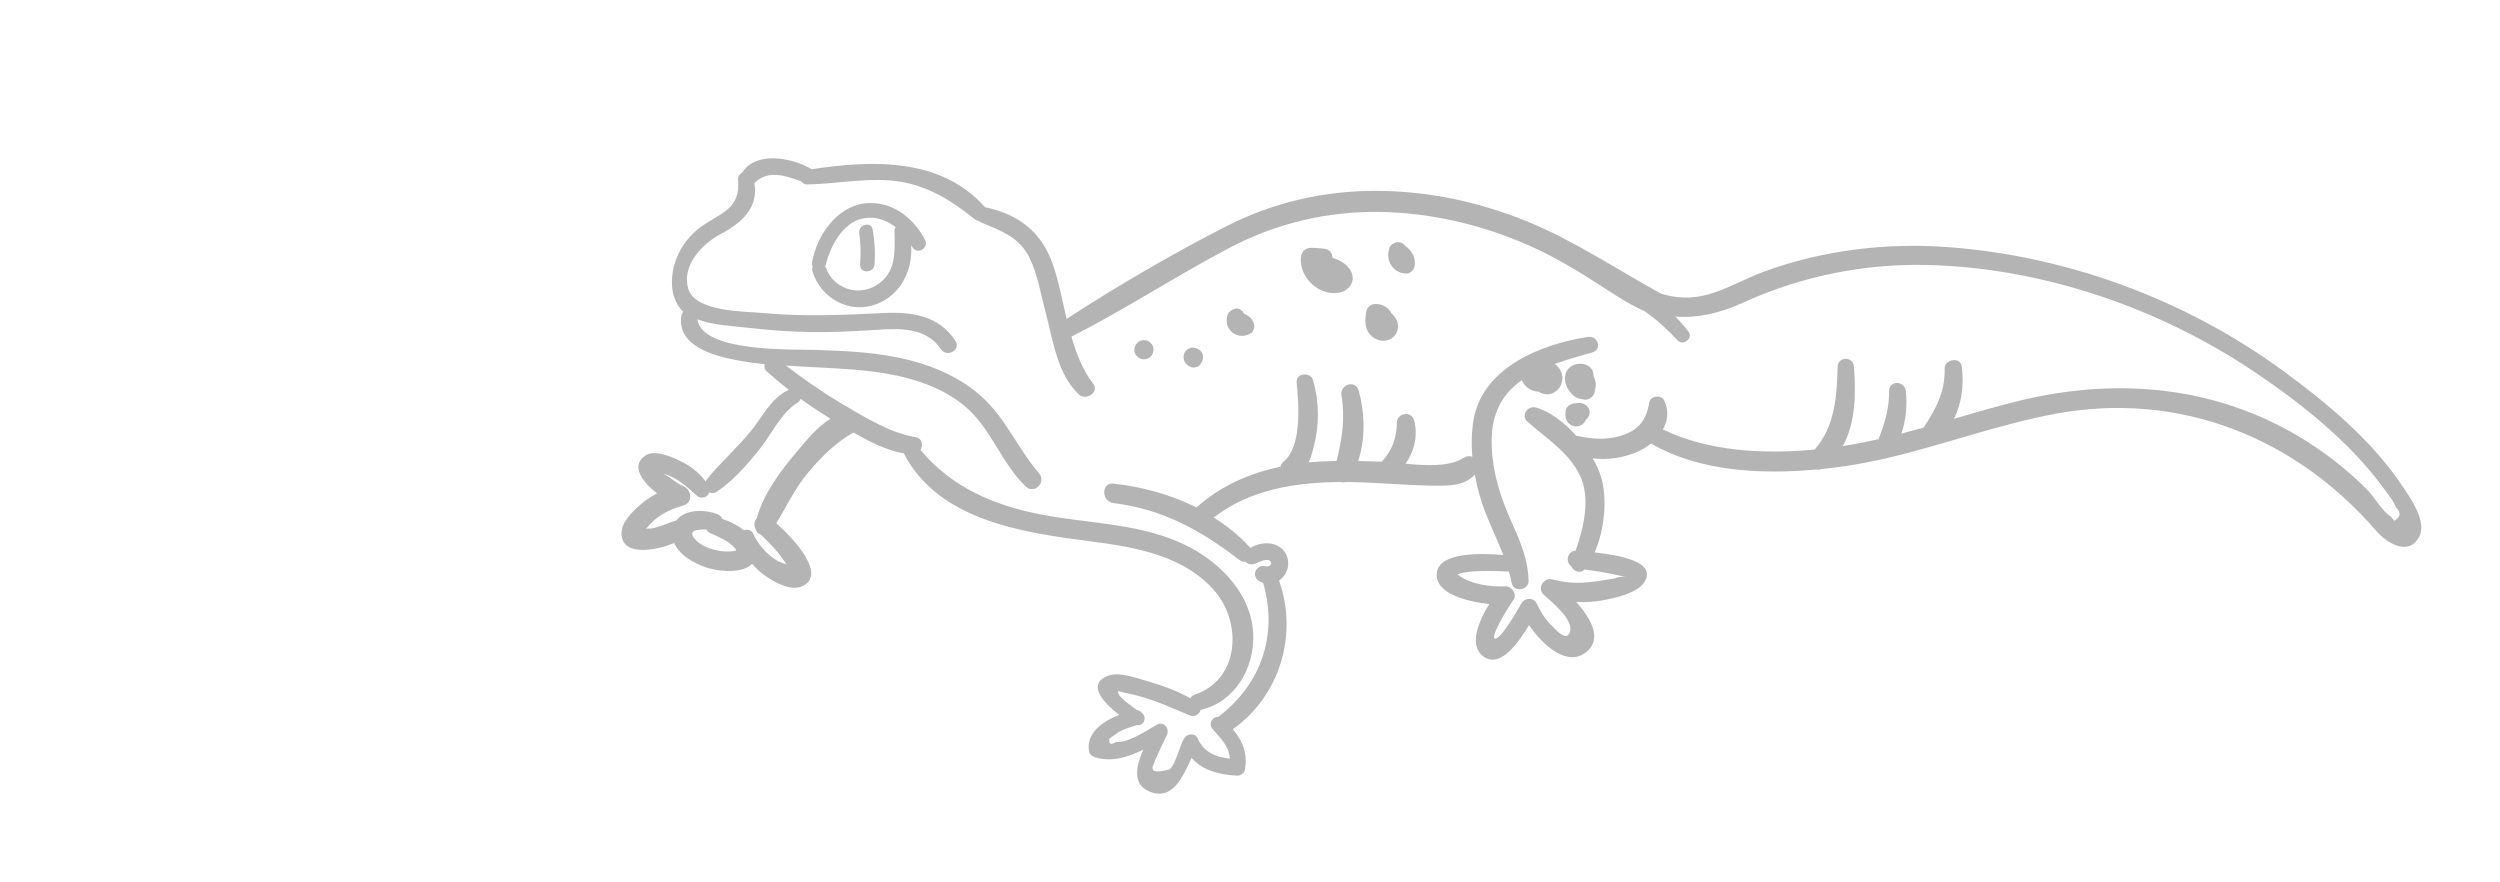 <?xml version="1.0" encoding="UTF-8" standalone="no"?>
<!-- Generator: Adobe Illustrator 23.1.0, SVG Export Plug-In . SVG Version: 6.00 Build 0)  -->

<svg
   xmlns:dc="http://purl.org/dc/elements/1.1/"
   xmlns:cc="http://creativecommons.org/ns#"
   xmlns:rdf="http://www.w3.org/1999/02/22-rdf-syntax-ns#"
   xmlns:svg="http://www.w3.org/2000/svg"
   xmlns="http://www.w3.org/2000/svg"
   xmlns:sodipodi="http://sodipodi.sourceforge.net/DTD/sodipodi-0.dtd"
   xmlns:inkscape="http://www.inkscape.org/namespaces/inkscape"
   version="1.1"
   id="Layer_1"
   x="0px"
   y="0px"
   viewBox="0 0 2396.4 845.7"
   style="enable-background:new 0 0 2396.4 845.7;"
   xml:space="preserve"
   sodipodi:docname="lizard_dark.svg"
   inkscape:version="0.92.5 (2060ec1f9f, 2020-04-08)"><defs
   id="defs31" /><sodipodi:namedview
   pagecolor="#ffffff"
   bordercolor="#666666"
   borderopacity="1"
   objecttolerance="10"
   gridtolerance="10"
   guidetolerance="10"
   inkscape:pageopacity="0"
   inkscape:pageshadow="2"
   inkscape:window-width="1812"
   inkscape:window-height="940"
   id="namedview29"
   showgrid="false"
   inkscape:zoom="0.21127044"
   inkscape:cx="-742.92457"
   inkscape:cy="367.70799"
   inkscape:window-x="0"
   inkscape:window-y="28"
   inkscape:window-maximized="0"
   inkscape:current-layer="Layer_1" />
<style
   type="text/css"
   id="style2">
	.st0{fill:#00004C;}
</style>
<g
   id="g26"
   transform="matrix(-0.72,0,0,0.72,2320.964,151.613)"
   style="fill:#b4b4b4;fill-opacity:1">
	<path
   class="st0"
   d="m 2008.9,118.5 c 0.5,-0.9 1.1,-1.7 1.6,-2.6 -2.1,32.6 13,65.3 45.4,78.1 36,14.3 74.8,-7 85.9,-43 0.7,-2.4 0.6,-4.4 -0.2,-6.1 0.8,-1.7 1.2,-3.7 0.8,-5.9 -5.7,-34.8 -32.1,-74 -69.4,-78.7 -35.3,-4.5 -65.4,18.3 -80.9,48.4 -5.7,11.1 10.3,20.6 16.8,9.8 z M 2075,80.3 c 27.7,5.8 43.8,38.7 49.8,63.5 0,0.1 0.1,0.2 0.1,0.3 -0.4,0.6 -0.7,1.2 -0.9,1.9 -10,27.6 -42.7,38.6 -67.5,23 -26.6,-16.7 -24.3,-44.3 -23.8,-71.7 0,-2.1 -0.5,-3.9 -1.5,-5.3 12.1,-9.6 26.9,-15.2 43.8,-11.7 z"
   id="path4"
   inkscape:connector-curvature="0"
   style="fill:#b4b4b4;fill-opacity:1" />
	<path
   class="st0"
   d="m 2078.4,141.6 c -0.8,-13.9 -0.8,-27.8 1.2,-41.5 1.7,-11.6 -16,-16.8 -17.9,-4.9 -2.6,15.4 -3.7,30.8 -2.4,46.5 1.1,11.9 19.9,12.2 19.1,-0.1 z"
   id="path6"
   inkscape:connector-curvature="0"
   style="fill:#b4b4b4;fill-opacity:1" />
	<path
   class="st0"
   d="m 1372.5,140.6 c 3,-5.9 3.9,-12.7 1.9,-18.5 -0.1,-1 -0.3,-2 -0.7,-2.9 -1.2,-2.7 -3.4,-4.8 -6,-5.9 -3.3,-2.1 -8.1,-1.8 -11.3,0.1 -1.4,0.8 -2.4,1.9 -3.3,3.1 -8.3,5.4 -13.8,14.8 -13.2,25.1 0.4,6.3 5.2,12.3 12,12 8.6,-0.2 16.7,-5.1 20.6,-13 z m -8.7,-0.5 c 0,0.5 0,0.4 0,0 z"
   id="path8"
   inkscape:connector-curvature="0"
   style="fill:#b4b4b4;fill-opacity:1" />
	<path
   class="st0"
   d="m 1392.5,194.1 c -9.1,-0.1 -17.5,4.5 -21.3,12.3 -5.1,4.5 -8.8,10.4 -8.9,17.4 -0.1,10.4 8.3,19 18.6,19.3 8.3,0.3 16.3,-4.1 20.8,-11.1 4.9,-7.6 4.2,-16.6 3.5,-25.1 -0.6,-7 -5.4,-12.7 -12.7,-12.8 z"
   id="path10"
   inkscape:connector-curvature="0"
   style="fill:#b4b4b4;fill-opacity:1" />
	<path
   class="st0"
   d="m 1579.9,200.6 c -5.2,-1.8 -10.7,1.8 -12.5,6.6 -6.2,2.1 -11.3,6.8 -13.4,13.7 -1.4,4.8 1,10.3 5.2,12.8 8.9,5.3 20.6,3.2 27,-5 2.9,-3.7 4.5,-8.6 4.2,-13.4 -0.2,-2.9 -0.6,-6 -2.1,-8.6 -1.8,-3.1 -5,-4.9 -8.4,-6.1 z m -13.1,11.9 c 0,0.1 0,0.1 0,0.2 0,-0.2 0,-0.3 0,-0.2 z"
   id="path12"
   inkscape:connector-curvature="0"
   style="fill:#b4b4b4;fill-opacity:1" />
	<path
   class="st0"
   d="m 1639,252.7 c -1.9,-0.8 -3.9,-0.7 -5.8,-0.1 -1,0.1 -1.9,0.3 -2.9,0.7 0.2,-0.1 0.2,-0.1 0,0 0,0 0,0 0,0 0.1,0 -0.9,0.4 -1.4,0.6 -0.3,0.1 -0.6,0.3 -1.1,0.5 -0.8,0.6 -1.5,1.2 -2.3,1.7 -1.4,1.4 -2.5,3.3 -3,5.2 -1.4,5.3 0.2,9.6 3.5,13.8 2.4,3 8.2,4.5 11.7,3.1 5.3,-2.2 9.2,-5.6 10,-11.6 0.4,-2.8 0,-5.7 -1.5,-8.2 -1.6,-3 -4.2,-4.4 -7.2,-5.7 z m 0.9,18.8 c 0.5,-0.3 1,-0.7 1.4,-1.1 0,0 0,0.1 -0.1,0.1 -0.4,0.4 -0.9,0.7 -1.3,1 z"
   id="path14"
   inkscape:connector-curvature="0"
   style="fill:#b4b4b4;fill-opacity:1" />
	<path
   class="st0"
   d="m 1700.6,242.2 c -6.7,0 -13.1,5.9 -12.8,12.8 0.3,6.9 5.6,12.8 12.8,12.8 6.7,0 13.1,-5.9 12.8,-12.8 -0.3,-7 -5.6,-12.8 -12.8,-12.8 z"
   id="path16"
   inkscape:connector-curvature="0"
   style="fill:#b4b4b4;fill-opacity:1" />
	<path
   class="st0"
   d="m 1100.1,308.3 c 0.2,5.4 3.2,10.1 8.2,12.2 3.6,1.5 6.9,1.3 9.9,0 0.2,0 0.4,0 0.6,0 6.7,-0.9 11.3,-5.1 15.3,-10.2 7.7,-10 9.2,-26 -2.9,-33.5 -9.8,-6 -26.8,-3.4 -29,9.9 -0.2,1.4 -0.3,2.9 -0.2,4.3 -0.8,1.3 -1.4,2.6 -1.9,4 -1.5,4.3 -1.5,9 0.1,13.2 -0.1,0 -0.1,0 -0.1,0.1 z"
   id="path18"
   inkscape:connector-curvature="0"
   style="fill:#b4b4b4;fill-opacity:1" />
	<path
   class="st0"
   d="m 1126.9,326.4 c -3.3,-0.3 -6.8,-0.9 -10,0 -5.2,1.4 -9.7,6.6 -9.7,12.1 0,3.8 2.2,7.6 5.2,10 1.2,2.8 3.2,5.3 6,6.8 6.2,3.4 13.6,1.9 17.9,-3.7 3.7,-4.8 3.6,-10.3 2.6,-16 -1.1,-5.8 -6.8,-8.7 -12,-9.2 z"
   id="path20"
   inkscape:connector-curvature="0"
   style="fill:#b4b4b4;fill-opacity:1" />
	<path
   class="st0"
   d="m 1478.8,119.4 c -6.2,-0.1 -11.8,0.5 -17.9,1.1 -7.7,0.8 -11.4,6.5 -11.2,12.1 -9.8,2.9 -19.2,8.2 -24.2,17 -7.8,13.7 1.6,27.4 16.1,29.6 26.6,4 52,-20.2 50.1,-46.9 -0.5,-7 -5.5,-12.8 -12.9,-12.9 z"
   id="path22"
   inkscape:connector-curvature="0"
   style="fill:#b4b4b4;fill-opacity:1" />
	<path
   class="st0"
   d="m 2371.1,461.4 c -6.9,-6 -14.4,-11 -22.3,-15.1 18.9,-14.9 36.6,-36.7 15.1,-50.6 -11.5,-7.4 -30.9,0.6 -41.7,5.4 -14.6,6.5 -28.8,16.2 -38.1,29.4 -0.4,-1.1 -1,-2.2 -1.8,-3.2 -18.7,-22.8 -41.1,-42.4 -59.6,-65.5 -14.9,-18.7 -26.5,-43.2 -49.2,-53.4 10.1,-7.9 20,-16.1 29.4,-24.6 2.9,-2.6 3.4,-6.1 2.6,-9.4 12.9,-1.4 25.7,-3.2 38.5,-5.7 29.7,-5.7 77.3,-18.4 72.7,-57.6 -0.3,-2.7 -1.4,-4.8 -2.9,-6.4 18.7,-17.6 18.4,-48.5 8.7,-72.3 -6.5,-16.2 -17.7,-30.4 -31.8,-40.7 -26,-18.9 -53.3,-23.1 -49.8,-63.3 0.4,-4.3 -2,-7.3 -5.2,-8.7 -17.4,-29.2 -65.3,-20.7 -90.6,-6.2 -0.7,0.4 -1.2,0.8 -1.8,1.3 -80.4,-12.3 -172.3,-15.9 -231.2,50.5 0,0 0,0 -0.1,0 -46,9.9 -76.2,33.8 -91.1,78.9 -7.2,21.7 -11.8,45.9 -17.3,69.8 C 1735.5,169.8 1663.2,127.6 1591.2,90.8 1529.3,59.2 1461.5,43.4 1392,43.5 c -68.9,0 -137.8,14.7 -201.5,40.7 -62.6,25.5 -119.2,63.8 -178.4,96.2 -19.5,6 -39.8,7.3 -61.7,1.3 C 924,174.5 900.3,160.2 874.7,150.9 797.8,122.8 713.6,112.4 632.1,118.3 473,129.6 315.7,187.5 186.7,281.2 127.3,324.4 66,375 25.1,436.7 c -10.7,16.1 -33.4,47.4 -22,67.9 14.6,26.1 43.7,6.9 56.8,-8.3 107.6,-124.6 262,-186.3 426,-156.2 76.5,14 149.8,41.6 225.4,59.2 1.2,0.5 2.4,0.8 3.7,0.8 17,3.9 34.2,7.2 51.5,9.8 10.5,1.5 21.2,2.9 32.1,4 2.4,1.1 4.7,1.2 6.9,0.6 74.2,6.9 156.4,2.4 220,-34.6 5.3,4.3 11.2,7.9 17.2,10.6 18.8,8.5 40,11.5 60.5,9.2 -4.7,8.1 -8.5,16.1 -10.8,23.5 -9.1,29 -5.4,70.5 8.2,101.7 -31.9,3.5 -84,12.2 -66,39.9 9.7,14.9 40.3,21.1 56,24 11.5,2.1 23,2.6 34.4,2 -18.5,21 -34.5,47.5 -14.9,65.4 25.8,23.4 59.8,-8.1 77.8,-34.5 14.5,23.9 38.3,57.6 60.2,42.1 21,-14.9 6.6,-47.8 -7.2,-70.2 29.9,-3.2 72.1,-13.9 69.9,-40.8 -2.4,-28.3 -57.5,-27.1 -88.6,-24.5 10,-25.8 23,-50.6 30.9,-77.3 2.8,-9.6 5.1,-19.6 7,-29.7 14,15.2 34.5,14.9 54.1,14.7 37.6,-0.4 75.1,-4.2 112.8,-4.8 1.6,0 3.2,0 4.8,0 2.2,0.6 4.5,0.6 6.7,0 59.8,0.2 121,9.8 169.2,47.2 -18.1,11.3 -34.7,24.8 -48.9,40.5 -16.7,-10.4 -42.4,-8.6 -49.1,12.7 -3.8,12.2 1.6,24.4 11,30.8 -25.6,72 -1,153.6 61.6,197.9 -12.8,15.1 -20.2,32.5 -16.1,53.9 0.8,4.4 5.9,8.1 10.3,7.9 23.4,-1.2 46.2,-6.8 60.7,-23.7 11.4,24.5 25.1,57.9 56.3,44.7 23.2,-9.8 17.4,-34.2 7.9,-55.6 20.6,10.1 43.3,17.1 64.8,9.9 3.3,-1.1 6.8,-3.8 7.5,-7.5 4.3,-24.4 -18.2,-40.3 -40.2,-48.7 18.7,-14.3 44.8,-40.3 15.3,-52 -15.3,-6 -38.3,3.1 -53.1,7.2 -19.3,5.5 -39.1,12.7 -56.9,22.6 -1.2,-2.2 -3.3,-4 -6.4,-5 -58.9,-20 -62.4,-94.6 -26.8,-136.8 40.4,-47.9 106,-59.3 164.7,-66.9 89.1,-11.5 201.4,-26.8 248.8,-115 0.4,-0.7 0.6,-1.5 0.8,-2.2 23.3,-3.9 46.2,-15.7 67.4,-27.9 23.9,13.5 43.9,33.4 61.3,54.5 17,20.5 27.8,44.1 41.5,66.3 -24.2,21.3 -67.9,69 -34.3,84 15.7,7 39.1,-6.6 51.4,-15.8 5.6,-4.2 10.6,-9 15,-14.2 11.8,12.4 38.7,10.4 53.3,7.1 17.6,-4 42.7,-16.3 50.5,-34.8 25.5,10.7 70.8,18.4 70.1,-13.6 0,-14.3 -15.3,-28.9 -25,-37.3 z m -533.9,13.1 c -66.1,12.7 -136.2,11.3 -197.2,43.3 -43.4,22.8 -82.5,63.9 -84.9,115.2 -2.1,45.5 24.3,91.3 70.1,101.5 1.3,5.7 7.8,10.3 15,7.2 23,-9.8 45.2,-20 69.5,-26.2 5.3,-1.3 10.5,-2.6 15.9,-3.6 6.1,-1.2 10.9,-4.7 9.1,0.6 -2.4,7 -18.3,17.1 -23.8,21.5 -0.2,0.2 -0.4,0.4 -0.6,0.6 -2.1,0.2 -4.1,1 -5.7,2.6 -0.8,0.8 -1.5,1.6 -2.3,2.3 -3.4,3.5 -3.5,9.4 0,12.9 2.2,2.2 5.3,3 8.2,2.4 0.6,0.3 1.2,0.5 1.8,0.7 7.5,2.2 15.1,4.7 22,8.6 4.1,2.9 8.1,5.7 12.2,8.6 1.4,7.4 -1.6,8.9 -9.2,4.5 -17,1.1 -39.4,-14.8 -53.8,-22.9 -9.1,-5.2 -17.6,4.9 -13.5,13.5 4.2,8.9 8.6,17.7 12.5,26.7 1.9,3.6 3.4,7.3 4.6,11.2 6,10.9 -0.9,13.5 -20.6,8 -8.5,-6.9 -13.4,-31.9 -19.6,-41.6 -3.7,-5.8 -14.3,-7.4 -17.6,0 -8.3,19 -24.6,25.3 -43,27.3 0.6,-16.5 12.5,-27.3 22.9,-39.4 6.4,-7.4 0,-16.7 -7.6,-16.2 -57.4,-43.3 -79.7,-109.7 -59.7,-178.5 1,-0.3 2,-0.6 2.9,-1 5.5,-2.3 9.2,-7.2 7.6,-13.4 -1.5,-5.5 -7.8,-9.4 -13.4,-7.6 -4.1,1.3 -10.5,-2 -6.6,-6.7 4.6,-5.4 17.9,3.1 22.8,4 4.1,0.8 7.8,-0.7 10.2,-3.3 2.8,0.2 5.8,-0.5 8.6,-2.7 50.8,-39.4 102.4,-67.5 167.1,-75.4 16.2,-2 16.7,-27.7 0,-25.9 -37.4,4 -75.8,14.4 -110.5,31.7 -0.1,-0.1 -0.1,-0.1 -0.2,-0.2 -32.2,-28.8 -70.6,-45.5 -111.9,-54.1 -0.2,-2.3 -1.2,-4.5 -3.3,-6.2 -25.4,-20 -20.7,-77.3 -17.9,-105.8 1.2,-12.8 -18.6,-14.8 -21.9,-3 -8.4,29.4 -8.4,59.1 -0.9,88.7 1.6,6.2 3.7,13.8 6.8,20.7 -12.4,-1.2 -24.7,-1.8 -37.2,-2 -7.3,-29.1 -11.5,-56.3 -6.5,-87.3 2.4,-14.7 -18.7,-21.4 -22.9,-6.3 -8.3,29.7 -9.2,63.7 0.7,93.7 -9.9,0.2 -19.9,0.5 -29.8,0.8 -0.5,0 -1.1,0.1 -1.6,0.1 -14,-15.1 -19.8,-31.2 -20.1,-52 -0.2,-13.1 -19.4,-16 -23,-3.1 -5.4,19.7 -0.4,41.4 11.5,57.8 -27.6,2.6 -58.4,4.4 -77.7,-7.9 -4.1,-2.6 -8.1,-2.7 -11.3,-1.2 1.4,-16.5 1.1,-33 -1.6,-49 -11.9,-69.8 -89.6,-101.2 -152.4,-110.7 -13.3,-2 -19.3,16.8 -5.7,20.6 16.6,4.7 33.5,9.4 49.8,15.3 -4.3,3.4 -7.7,7.8 -9.2,13.1 -2.6,9 0.8,18.5 8.5,23.8 7.3,5.1 15.4,4.5 22.4,0 0.1,0 0.2,0 0.3,0 8.8,-0.2 16.9,-5.4 21,-13.2 0.3,-0.6 0.6,-1.3 0.9,-2 30.8,21.2 41.6,51.2 40.2,88.2 -1.4,35.3 -11.7,67.9 -26.1,99.9 -11.7,26 -22.2,50 -23,79 -0.3,12.6 20,15.9 22.5,3 1,-5.2 2.2,-10.3 3.7,-15.3 18.1,-1 55.4,-2.2 68.5,3.8 -17.4,13.5 -43.4,16.6 -64.1,15.9 -8.4,-0.3 -15.8,10.7 -10.3,18 3.9,5.2 31.4,48.8 24.6,51.4 -7.1,2.7 -30.1,-37.6 -35.5,-47.1 -4.1,-7.1 -16.1,-8 -19.9,0 -5.1,10.6 -10.1,19.6 -18.6,28.2 -7.1,7.2 -22.1,24.9 -26.1,9.4 -4.2,-16.5 23.9,-38.4 35.3,-49.1 9,-8.4 -0.4,-23.2 -11.7,-20.1 -30.2,8 -53,3.9 -82.9,-1.4 -4.7,-1.9 -9.5,-2.5 -14.5,-1.9 4.7,-1.1 9.4,-2.3 14.1,-3.2 13.4,-2.8 27,-5 40.6,-6.8 0,0 0.1,0.1 0.1,0.1 4.9,6.1 14.7,2.3 17.2,-4 8.4,-5.9 5.7,-20 -5.7,-21.3 -10.9,-31 -19.7,-69.9 -6.1,-98.9 15,-32 45.6,-50.5 70.6,-72.9 8.6,-7.7 -0.5,-21.3 -10.9,-18.7 -18.4,4.7 -38.1,19.7 -54.4,37.8 -19.6,3.9 -38.2,6.1 -57.8,0.4 -24.2,-7 -35.1,-19.8 -39.3,-44.7 -1.5,-9.1 -16.1,-10.8 -20,-2.6 -6.5,13.7 -4.6,27 1.8,38.4 -59.9,29.3 -134.1,33.3 -202.1,26.8 -27.2,-31.5 -29.2,-69.4 -30.6,-110.3 -0.5,-14.1 -20.7,-13.8 -21.7,0 -2.5,35.3 -2.4,74.9 15,105.6 -2.5,-0.4 -5,-0.7 -7.4,-1.1 -13.5,-2.2 -26.9,-5 -40.3,-8 -8.1,-20.9 -14.2,-40.5 -14.1,-64.1 0,-14.6 -20.7,-13.9 -22.2,0 -2,18.8 -0.3,38.6 5.9,56.7 -9.9,-2.6 -19.7,-5.3 -29.6,-8 -16.2,-24.7 -28.8,-47.7 -28,-78.5 0.3,-12.7 -20.9,-16.2 -22.7,-3.1 -3.2,23.7 -0.3,48.8 10.3,69.9 C 593.1,338.5 564,329.9 534.5,322.8 400,290.2 263.2,304.2 145.8,381.3 c -26.8,17.6 -51.9,38 -74.4,60.8 -7.8,7.9 -21.2,30.1 -30.7,34.8 -1.6,2 -3.2,3.9 -4.8,5.9 -8.5,-5.2 -9.2,-11.2 -2.2,-17.8 2.8,-8.2 11.4,-18.7 16.5,-25.6 44.7,-61.5 109.8,-113.1 172.4,-155.2 127,-85.2 281.7,-138.3 435.1,-142 84.4,-2 167.9,15 244.6,49.9 31.9,14.5 61.6,21.2 91,18.7 -6.4,6.3 -12.5,13.2 -17.9,20.6 -6.3,8.5 7.5,18.9 14.6,11.3 13.5,-14.5 27.9,-27.8 44,-39 20.9,-9 40.4,-22.3 59.2,-34.4 29.2,-18.9 58.7,-36.7 90.4,-51.1 63.6,-28.8 133.3,-45.6 203.3,-46.6 70.2,-1 137.9,15.2 200,47.9 71.1,37.4 138.6,81.7 210.2,118.1 -6.5,22.9 -15,44.6 -28.9,62.6 -8.6,11.2 9.2,23.2 18.8,14.5 29,-26.5 34.8,-73.4 44.5,-109.5 6.4,-23.9 10.6,-50.6 21.6,-72.9 13.4,-27.3 38.1,-35.7 64.3,-46.8 1.3,-0.6 2.4,-1.3 3.4,-2.1 1.9,-0.3 3.8,-1.1 5.7,-2.6 33.2,-26.8 67.2,-47.2 110.7,-51 37.2,-3.2 74.7,4.6 111.8,5.2 3.5,0.1 6.1,-1.7 7.8,-4.3 23.1,-7.9 44,-15.3 62.3,2.4 -5.3,33.4 16.9,53.1 45.5,68.2 24.1,12.8 52,41.8 42.6,72.8 -9.4,31 -75.9,29.8 -100,32.1 -53.7,5.1 -106.1,2.6 -159.8,0 -37.3,-1.9 -74.1,3.3 -95.8,37 -7.8,12.1 11.2,22.9 19.1,11.2 19.9,-29.4 55,-27.9 86.4,-25.8 29.5,1.9 58.8,3.5 88.3,2.9 26.2,-0.5 52.4,-2.3 78.5,-5.3 22.7,-2.6 49.3,-3.5 71.2,-11.6 -6.5,44.7 -128.5,39.6 -158.5,40.7 -42,1.5 -84.1,3.3 -125,13.9 -34.9,9 -68.3,24.2 -95.2,48.5 -31.8,28.7 -48.3,69.5 -76,101.6 -10.4,12.1 6,29 17.7,17.7 33,-31.8 46.3,-78.6 82.1,-107.8 40.7,-33.2 95.9,-43.6 146.8,-47.7 30,-2.4 60.2,-3.3 90.3,-5.4 -23.5,17.8 -47.4,34.8 -72.8,49.8 -30.4,17.9 -65.3,39.9 -100.4,45.7 -8.3,1.4 -9.7,10.8 -6.1,16.8 -41.3,49.8 -97.6,73.9 -160.8,86.1 z m 460,34 c -7.6,7.9 -20.1,12.4 -30.7,14.2 -5.5,1 -11.3,1.2 -16.9,0.7 -6.8,-0.6 -8,-0.7 -2.4,-6.4 8.1,-8.2 20,-13 30.3,-17.5 2.7,-1.2 4.3,-3 5.1,-5 12,-0.7 27.5,0.7 14.6,14 z m 62.1,-15.3 c -2.7,0 -5.4,-0.5 -8,-1.3 -9.8,-2.2 -18.6,-7.1 -28.3,-9.6 -11.2,-15 -36.8,-15 -54.1,-8.5 -3.7,1.4 -6,3.8 -7.1,6.5 -9.4,3.1 -20,8.2 -28.7,15.1 -4.5,-1.5 -9.8,-0.6 -12.2,4.5 -4.8,10.2 -11.1,18.9 -19.4,26.5 -4.2,3.8 -8.7,7.2 -13.6,10 -2.9,1.7 -7.6,2.9 -11.5,4.4 3.6,-5.5 7.5,-10.9 11.7,-16 6.9,-8.4 14.7,-15.9 22.4,-23.5 3.5,-1.2 6.3,-4 7.3,-7.9 2.6,-4.7 1.3,-10.4 -1.9,-14.3 -8.6,-31.9 -31.4,-62.5 -52,-86.9 -11.5,-13.7 -27.8,-34.3 -46.1,-45.3 13.6,-8.3 27,-17.1 39.9,-26.5 0.7,2 2.1,3.9 4.6,5.5 21.5,13.3 34.9,43.1 50.7,62.5 16.6,20.4 34.3,41 56.3,55.7 3.6,2.4 7.1,2.3 9.8,0.7 2,6.4 10.6,10 16.9,4.4 13.3,-11.9 25,-23.2 42.5,-28.7 0.3,-0.1 0.7,-0.2 1,-0.3 -0.1,0.2 -0.2,0.3 -0.3,0.5 -8.7,4.4 -15.2,11.8 -24.8,15.6 -11.8,4.6 -14.1,22.7 0,26.4 19.2,5.1 36,14.4 48.6,30.1 0.3,0.4 0.5,0.8 0.9,1.2 -1.1,-1 -2.7,-1.2 -4.6,-0.8 z m 7.3,4.2 c -0.1,-0.2 -0.2,-0.3 -0.2,-0.5 0.4,0.6 0.9,1 1.2,1.6 2.5,3.9 2.2,3.5 -1,-1.1 z"
   id="path24"
   inkscape:connector-curvature="0"
   style="fill:#b4b4b4;fill-opacity:1" />
</g>
</svg>